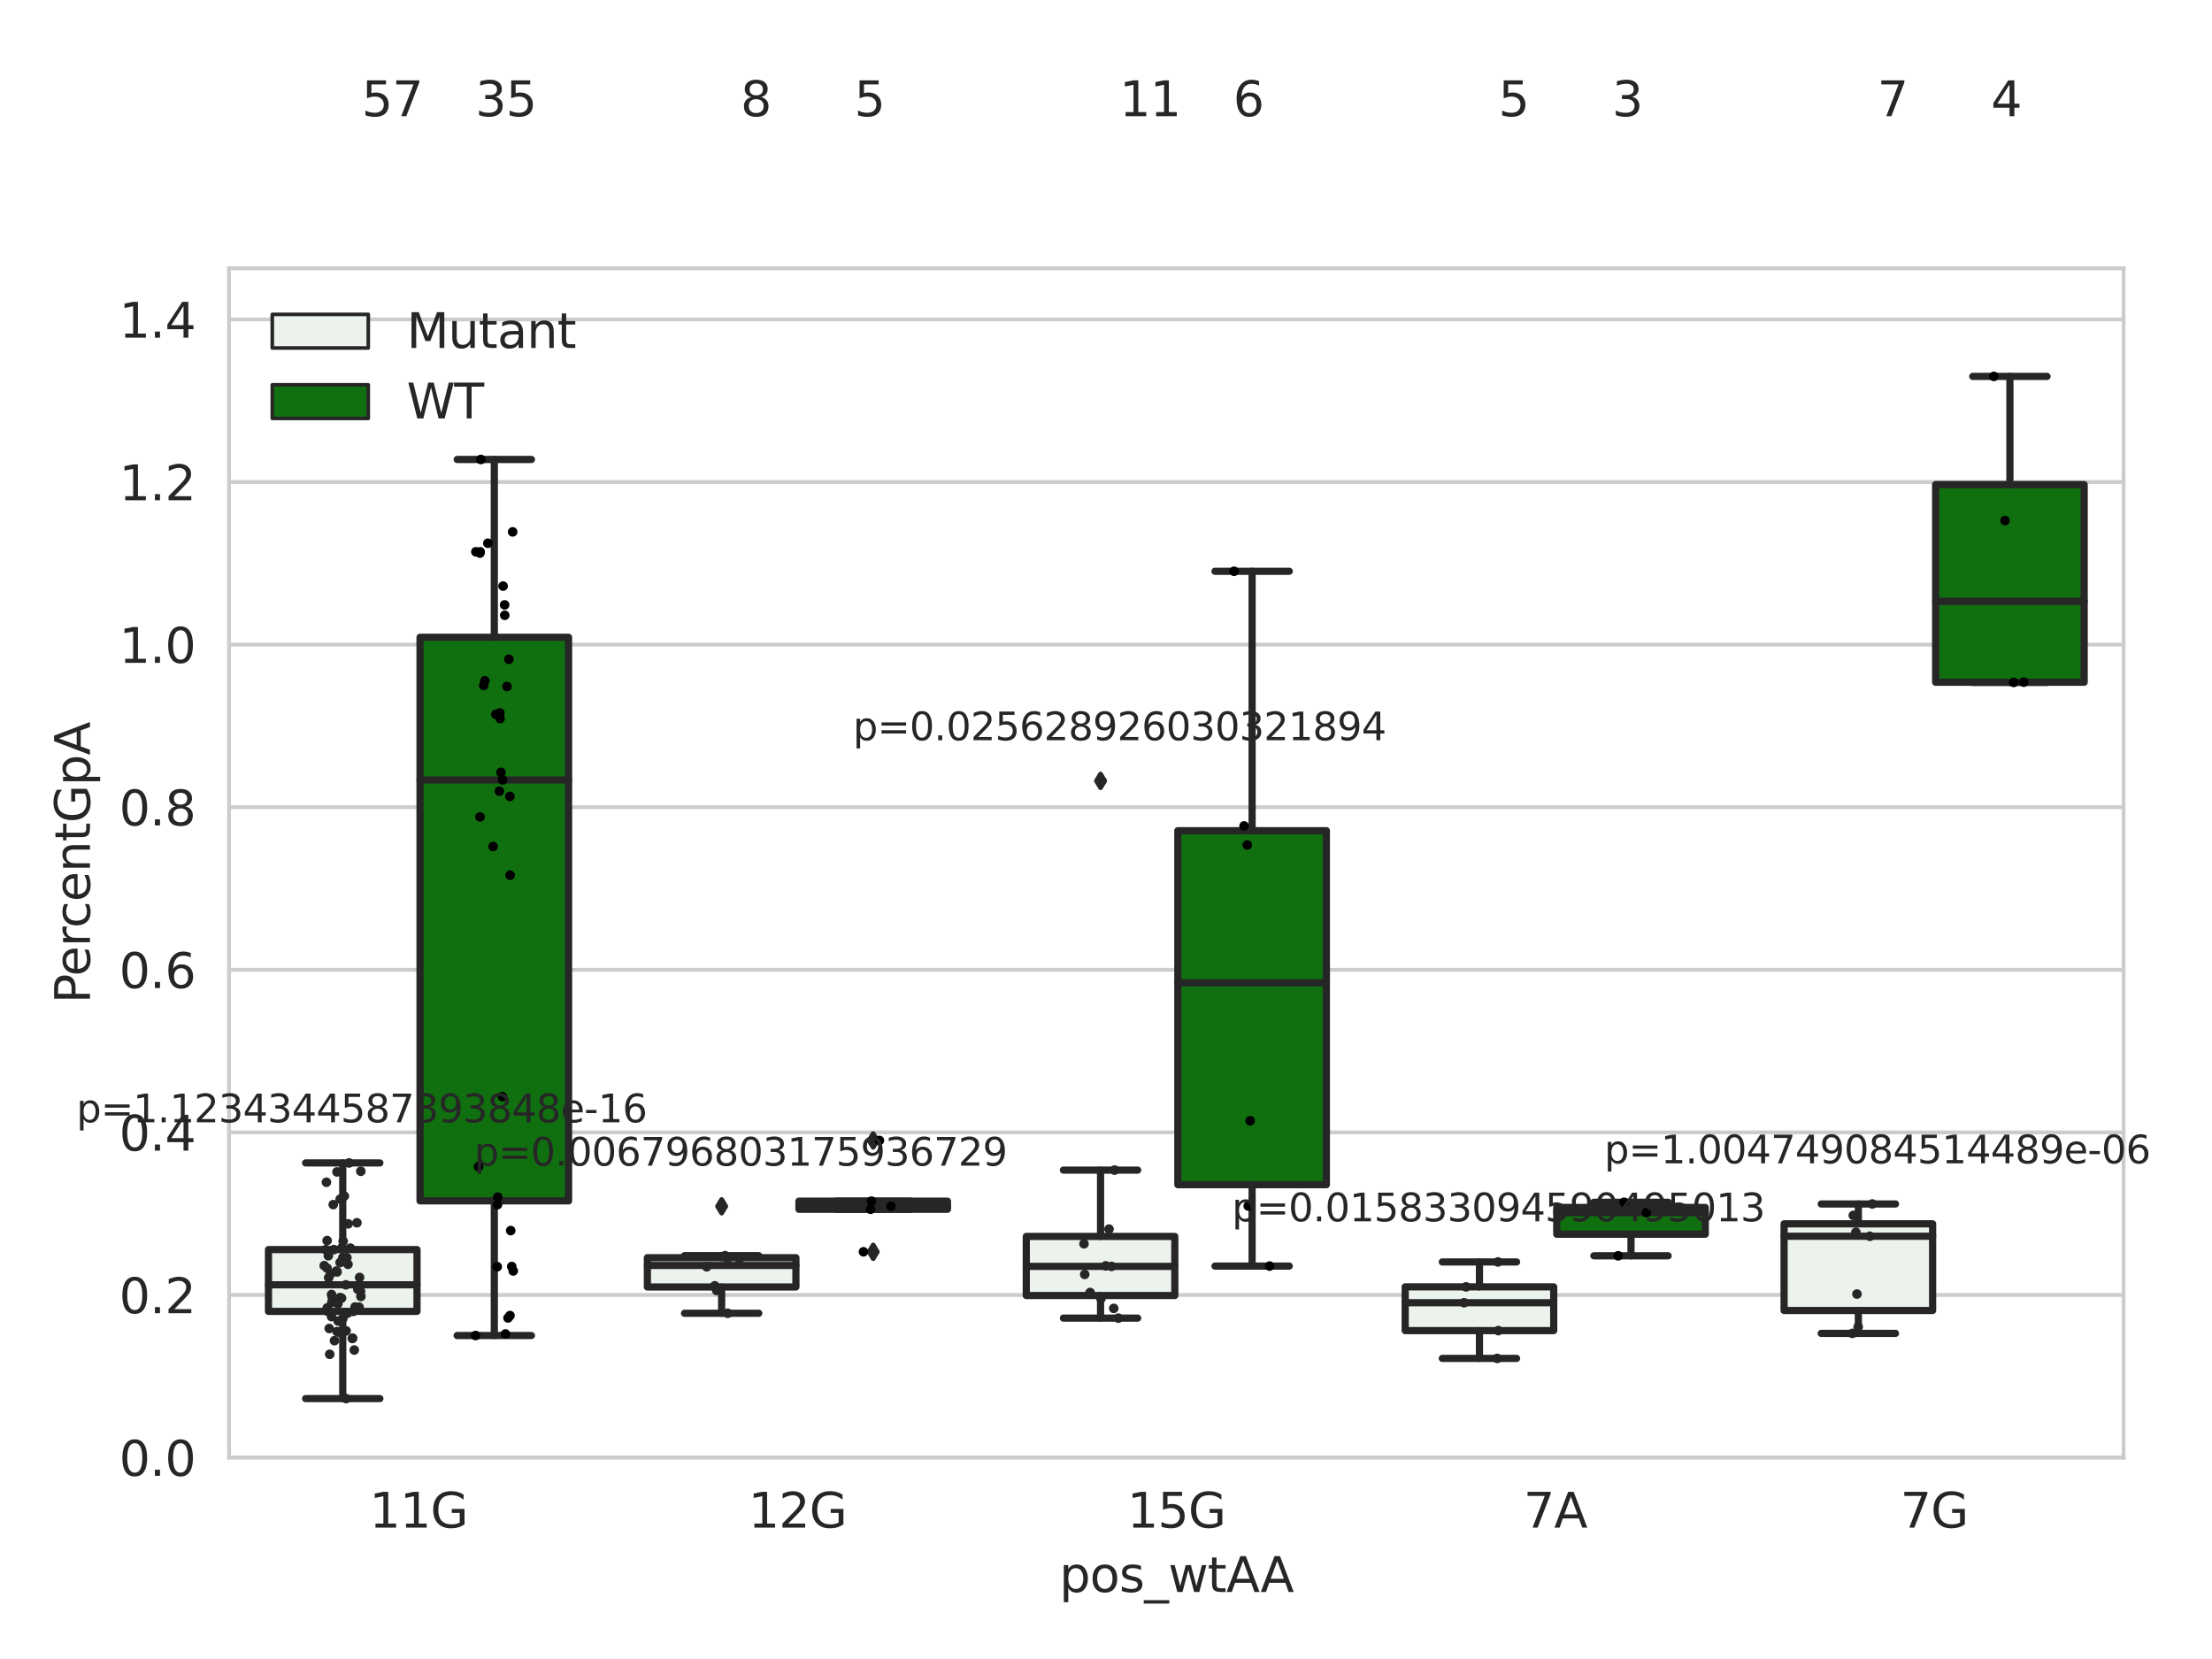 <?xml version="1.0" encoding="utf-8" standalone="no"?>
<!DOCTYPE svg PUBLIC "-//W3C//DTD SVG 1.1//EN"
  "http://www.w3.org/Graphics/SVG/1.1/DTD/svg11.dtd">
<svg xmlns:xlink="http://www.w3.org/1999/xlink" width="460.8pt" height="345.6pt" viewBox="0 0 460.8 345.6" xmlns="http://www.w3.org/2000/svg" version="1.1">
 <defs>
  <style type="text/css">*{stroke-linejoin: round; stroke-linecap: butt}</style>
 </defs>
 <g id="figure_1">
  <g id="patch_1">
   <path d="M 0 345.6 
L 460.8 345.6 
L 460.8 0 
L 0 0 
z
" style="fill: #ffffff"/>
  </g>
  <g id="axes_1">
   <g id="patch_2">
    <path d="M 47.72 303.64 
L 442.381 303.64 
L 442.381 55.89 
L 47.72 55.89 
z
" style="fill: #ffffff"/>
   </g>
   <g id="matplotlib.axis_1">
    <g id="xtick_1">
     <g id="text_1">
      <!-- 11G -->
      <g style="fill: #262626" transform="translate(76.949 318.238)scale(0.1 -0.1)">
       <defs>
        <path id="DejaVuSans-31" d="M 794 531 
L 1825 531 
L 1825 4091 
L 703 3866 
L 703 4441 
L 1819 4666 
L 2450 4666 
L 2450 531 
L 3481 531 
L 3481 0 
L 794 0 
L 794 531 
z
" transform="scale(0.016)"/>
        <path id="DejaVuSans-47" d="M 3809 666 
L 3809 1919 
L 2778 1919 
L 2778 2438 
L 4434 2438 
L 4434 434 
Q 4069 175 3628 42 
Q 3188 -91 2688 -91 
Q 1594 -91 976 548 
Q 359 1188 359 2328 
Q 359 3472 976 4111 
Q 1594 4750 2688 4750 
Q 3144 4750 3555 4637 
Q 3966 4525 4313 4306 
L 4313 3634 
Q 3963 3931 3569 4081 
Q 3175 4231 2741 4231 
Q 1884 4231 1454 3753 
Q 1025 3275 1025 2328 
Q 1025 1384 1454 906 
Q 1884 428 2741 428 
Q 3075 428 3337 486 
Q 3600 544 3809 666 
z
" transform="scale(0.016)"/>
       </defs>
       <use xlink:href="#DejaVuSans-31"/>
       <use xlink:href="#DejaVuSans-31" x="63.623"/>
       <use xlink:href="#DejaVuSans-47" x="127.246"/>
      </g>
     </g>
    </g>
    <g id="xtick_2">
     <g id="text_2">
      <!-- 12G -->
      <g style="fill: #262626" transform="translate(155.882 318.238)scale(0.1 -0.1)">
       <defs>
        <path id="DejaVuSans-32" d="M 1228 531 
L 3431 531 
L 3431 0 
L 469 0 
L 469 531 
Q 828 903 1448 1529 
Q 2069 2156 2228 2338 
Q 2531 2678 2651 2914 
Q 2772 3150 2772 3378 
Q 2772 3750 2511 3984 
Q 2250 4219 1831 4219 
Q 1534 4219 1204 4116 
Q 875 4013 500 3803 
L 500 4441 
Q 881 4594 1212 4672 
Q 1544 4750 1819 4750 
Q 2544 4750 2975 4387 
Q 3406 4025 3406 3419 
Q 3406 3131 3298 2873 
Q 3191 2616 2906 2266 
Q 2828 2175 2409 1742 
Q 1991 1309 1228 531 
z
" transform="scale(0.016)"/>
       </defs>
       <use xlink:href="#DejaVuSans-31"/>
       <use xlink:href="#DejaVuSans-32" x="63.623"/>
       <use xlink:href="#DejaVuSans-47" x="127.246"/>
      </g>
     </g>
    </g>
    <g id="xtick_3">
     <g id="text_3">
      <!-- 15G -->
      <g style="fill: #262626" transform="translate(234.814 318.238)scale(0.1 -0.1)">
       <defs>
        <path id="DejaVuSans-35" d="M 691 4666 
L 3169 4666 
L 3169 4134 
L 1269 4134 
L 1269 2991 
Q 1406 3038 1543 3061 
Q 1681 3084 1819 3084 
Q 2600 3084 3056 2656 
Q 3513 2228 3513 1497 
Q 3513 744 3044 326 
Q 2575 -91 1722 -91 
Q 1428 -91 1123 -41 
Q 819 9 494 109 
L 494 744 
Q 775 591 1075 516 
Q 1375 441 1709 441 
Q 2250 441 2565 725 
Q 2881 1009 2881 1497 
Q 2881 1984 2565 2268 
Q 2250 2553 1709 2553 
Q 1456 2553 1204 2497 
Q 953 2441 691 2322 
L 691 4666 
z
" transform="scale(0.016)"/>
       </defs>
       <use xlink:href="#DejaVuSans-31"/>
       <use xlink:href="#DejaVuSans-35" x="63.623"/>
       <use xlink:href="#DejaVuSans-47" x="127.246"/>
      </g>
     </g>
    </g>
    <g id="xtick_4">
     <g id="text_4">
      <!-- 7A -->
      <g style="fill: #262626" transform="translate(317.381 318.238)scale(0.1 -0.1)">
       <defs>
        <path id="DejaVuSans-37" d="M 525 4666 
L 3525 4666 
L 3525 4397 
L 1831 0 
L 1172 0 
L 2766 4134 
L 525 4134 
L 525 4666 
z
" transform="scale(0.016)"/>
        <path id="DejaVuSans-41" d="M 2188 4044 
L 1331 1722 
L 3047 1722 
L 2188 4044 
z
M 1831 4666 
L 2547 4666 
L 4325 0 
L 3669 0 
L 3244 1197 
L 1141 1197 
L 716 0 
L 50 0 
L 1831 4666 
z
" transform="scale(0.016)"/>
       </defs>
       <use xlink:href="#DejaVuSans-37"/>
       <use xlink:href="#DejaVuSans-41" x="63.623"/>
      </g>
     </g>
    </g>
    <g id="xtick_5">
     <g id="text_5">
      <!-- 7G -->
      <g style="fill: #262626" transform="translate(395.86 318.238)scale(0.1 -0.1)">
       <use xlink:href="#DejaVuSans-37"/>
       <use xlink:href="#DejaVuSans-47" x="63.623"/>
      </g>
     </g>
    </g>
    <g id="text_6">
     <!-- pos_wtAA -->
     <g style="fill: #262626" transform="translate(220.685 331.638)scale(0.1 -0.1)">
      <defs>
       <path id="DejaVuSans-70" d="M 1159 525 
L 1159 -1331 
L 581 -1331 
L 581 3500 
L 1159 3500 
L 1159 2969 
Q 1341 3281 1617 3432 
Q 1894 3584 2278 3584 
Q 2916 3584 3314 3078 
Q 3713 2572 3713 1747 
Q 3713 922 3314 415 
Q 2916 -91 2278 -91 
Q 1894 -91 1617 61 
Q 1341 213 1159 525 
z
M 3116 1747 
Q 3116 2381 2855 2742 
Q 2594 3103 2138 3103 
Q 1681 3103 1420 2742 
Q 1159 2381 1159 1747 
Q 1159 1113 1420 752 
Q 1681 391 2138 391 
Q 2594 391 2855 752 
Q 3116 1113 3116 1747 
z
" transform="scale(0.016)"/>
       <path id="DejaVuSans-6f" d="M 1959 3097 
Q 1497 3097 1228 2736 
Q 959 2375 959 1747 
Q 959 1119 1226 758 
Q 1494 397 1959 397 
Q 2419 397 2687 759 
Q 2956 1122 2956 1747 
Q 2956 2369 2687 2733 
Q 2419 3097 1959 3097 
z
M 1959 3584 
Q 2709 3584 3137 3096 
Q 3566 2609 3566 1747 
Q 3566 888 3137 398 
Q 2709 -91 1959 -91 
Q 1206 -91 779 398 
Q 353 888 353 1747 
Q 353 2609 779 3096 
Q 1206 3584 1959 3584 
z
" transform="scale(0.016)"/>
       <path id="DejaVuSans-73" d="M 2834 3397 
L 2834 2853 
Q 2591 2978 2328 3040 
Q 2066 3103 1784 3103 
Q 1356 3103 1142 2972 
Q 928 2841 928 2578 
Q 928 2378 1081 2264 
Q 1234 2150 1697 2047 
L 1894 2003 
Q 2506 1872 2764 1633 
Q 3022 1394 3022 966 
Q 3022 478 2636 193 
Q 2250 -91 1575 -91 
Q 1294 -91 989 -36 
Q 684 19 347 128 
L 347 722 
Q 666 556 975 473 
Q 1284 391 1588 391 
Q 1994 391 2212 530 
Q 2431 669 2431 922 
Q 2431 1156 2273 1281 
Q 2116 1406 1581 1522 
L 1381 1569 
Q 847 1681 609 1914 
Q 372 2147 372 2553 
Q 372 3047 722 3315 
Q 1072 3584 1716 3584 
Q 2034 3584 2315 3537 
Q 2597 3491 2834 3397 
z
" transform="scale(0.016)"/>
       <path id="DejaVuSans-5f" d="M 3263 -1063 
L 3263 -1509 
L -63 -1509 
L -63 -1063 
L 3263 -1063 
z
" transform="scale(0.016)"/>
       <path id="DejaVuSans-77" d="M 269 3500 
L 844 3500 
L 1563 769 
L 2278 3500 
L 2956 3500 
L 3675 769 
L 4391 3500 
L 4966 3500 
L 4050 0 
L 3372 0 
L 2619 2869 
L 1863 0 
L 1184 0 
L 269 3500 
z
" transform="scale(0.016)"/>
       <path id="DejaVuSans-74" d="M 1172 4494 
L 1172 3500 
L 2356 3500 
L 2356 3053 
L 1172 3053 
L 1172 1153 
Q 1172 725 1289 603 
Q 1406 481 1766 481 
L 2356 481 
L 2356 0 
L 1766 0 
Q 1100 0 847 248 
Q 594 497 594 1153 
L 594 3053 
L 172 3053 
L 172 3500 
L 594 3500 
L 594 4494 
L 1172 4494 
z
" transform="scale(0.016)"/>
      </defs>
      <use xlink:href="#DejaVuSans-70"/>
      <use xlink:href="#DejaVuSans-6f" x="63.477"/>
      <use xlink:href="#DejaVuSans-73" x="124.658"/>
      <use xlink:href="#DejaVuSans-5f" x="176.758"/>
      <use xlink:href="#DejaVuSans-77" x="226.758"/>
      <use xlink:href="#DejaVuSans-74" x="308.545"/>
      <use xlink:href="#DejaVuSans-41" x="347.754"/>
      <use xlink:href="#DejaVuSans-41" x="418.912"/>
     </g>
    </g>
   </g>
   <g id="matplotlib.axis_2">
    <g id="ytick_1">
     <g id="line2d_1">
      <path d="M 47.72 303.64 
L 442.381 303.64 
" clip-path="url(#pf422c97444)" style="fill: none; stroke: #cccccc; stroke-width: 0.8; stroke-linecap: round"/>
     </g>
     <g id="text_7">
      <!-- 0.0 -->
      <g style="fill: #262626" transform="translate(24.817 307.439)scale(0.1 -0.1)">
       <defs>
        <path id="DejaVuSans-30" d="M 2034 4250 
Q 1547 4250 1301 3770 
Q 1056 3291 1056 2328 
Q 1056 1369 1301 889 
Q 1547 409 2034 409 
Q 2525 409 2770 889 
Q 3016 1369 3016 2328 
Q 3016 3291 2770 3770 
Q 2525 4250 2034 4250 
z
M 2034 4750 
Q 2819 4750 3233 4129 
Q 3647 3509 3647 2328 
Q 3647 1150 3233 529 
Q 2819 -91 2034 -91 
Q 1250 -91 836 529 
Q 422 1150 422 2328 
Q 422 3509 836 4129 
Q 1250 4750 2034 4750 
z
" transform="scale(0.016)"/>
        <path id="DejaVuSans-2e" d="M 684 794 
L 1344 794 
L 1344 0 
L 684 0 
L 684 794 
z
" transform="scale(0.016)"/>
       </defs>
       <use xlink:href="#DejaVuSans-30"/>
       <use xlink:href="#DejaVuSans-2e" x="63.623"/>
       <use xlink:href="#DejaVuSans-30" x="95.41"/>
      </g>
     </g>
    </g>
    <g id="ytick_2">
     <g id="line2d_2">
      <path d="M 47.72 269.769 
L 442.381 269.769 
" clip-path="url(#pf422c97444)" style="fill: none; stroke: #cccccc; stroke-width: 0.8; stroke-linecap: round"/>
     </g>
     <g id="text_8">
      <!-- 0.2 -->
      <g style="fill: #262626" transform="translate(24.817 273.568)scale(0.1 -0.1)">
       <use xlink:href="#DejaVuSans-30"/>
       <use xlink:href="#DejaVuSans-2e" x="63.623"/>
       <use xlink:href="#DejaVuSans-32" x="95.41"/>
      </g>
     </g>
    </g>
    <g id="ytick_3">
     <g id="line2d_3">
      <path d="M 47.72 235.898 
L 442.381 235.898 
" clip-path="url(#pf422c97444)" style="fill: none; stroke: #cccccc; stroke-width: 0.8; stroke-linecap: round"/>
     </g>
     <g id="text_9">
      <!-- 0.4 -->
      <g style="fill: #262626" transform="translate(24.817 239.697)scale(0.1 -0.1)">
       <defs>
        <path id="DejaVuSans-34" d="M 2419 4116 
L 825 1625 
L 2419 1625 
L 2419 4116 
z
M 2253 4666 
L 3047 4666 
L 3047 1625 
L 3713 1625 
L 3713 1100 
L 3047 1100 
L 3047 0 
L 2419 0 
L 2419 1100 
L 313 1100 
L 313 1709 
L 2253 4666 
z
" transform="scale(0.016)"/>
       </defs>
       <use xlink:href="#DejaVuSans-30"/>
       <use xlink:href="#DejaVuSans-2e" x="63.623"/>
       <use xlink:href="#DejaVuSans-34" x="95.41"/>
      </g>
     </g>
    </g>
    <g id="ytick_4">
     <g id="line2d_4">
      <path d="M 47.72 202.026 
L 442.381 202.026 
" clip-path="url(#pf422c97444)" style="fill: none; stroke: #cccccc; stroke-width: 0.8; stroke-linecap: round"/>
     </g>
     <g id="text_10">
      <!-- 0.6 -->
      <g style="fill: #262626" transform="translate(24.817 205.826)scale(0.1 -0.1)">
       <defs>
        <path id="DejaVuSans-36" d="M 2113 2584 
Q 1688 2584 1439 2293 
Q 1191 2003 1191 1497 
Q 1191 994 1439 701 
Q 1688 409 2113 409 
Q 2538 409 2786 701 
Q 3034 994 3034 1497 
Q 3034 2003 2786 2293 
Q 2538 2584 2113 2584 
z
M 3366 4563 
L 3366 3988 
Q 3128 4100 2886 4159 
Q 2644 4219 2406 4219 
Q 1781 4219 1451 3797 
Q 1122 3375 1075 2522 
Q 1259 2794 1537 2939 
Q 1816 3084 2150 3084 
Q 2853 3084 3261 2657 
Q 3669 2231 3669 1497 
Q 3669 778 3244 343 
Q 2819 -91 2113 -91 
Q 1303 -91 875 529 
Q 447 1150 447 2328 
Q 447 3434 972 4092 
Q 1497 4750 2381 4750 
Q 2619 4750 2861 4703 
Q 3103 4656 3366 4563 
z
" transform="scale(0.016)"/>
       </defs>
       <use xlink:href="#DejaVuSans-30"/>
       <use xlink:href="#DejaVuSans-2e" x="63.623"/>
       <use xlink:href="#DejaVuSans-36" x="95.41"/>
      </g>
     </g>
    </g>
    <g id="ytick_5">
     <g id="line2d_5">
      <path d="M 47.72 168.155 
L 442.381 168.155 
" clip-path="url(#pf422c97444)" style="fill: none; stroke: #cccccc; stroke-width: 0.8; stroke-linecap: round"/>
     </g>
     <g id="text_11">
      <!-- 0.8 -->
      <g style="fill: #262626" transform="translate(24.817 171.954)scale(0.1 -0.1)">
       <defs>
        <path id="DejaVuSans-38" d="M 2034 2216 
Q 1584 2216 1326 1975 
Q 1069 1734 1069 1313 
Q 1069 891 1326 650 
Q 1584 409 2034 409 
Q 2484 409 2743 651 
Q 3003 894 3003 1313 
Q 3003 1734 2745 1975 
Q 2488 2216 2034 2216 
z
M 1403 2484 
Q 997 2584 770 2862 
Q 544 3141 544 3541 
Q 544 4100 942 4425 
Q 1341 4750 2034 4750 
Q 2731 4750 3128 4425 
Q 3525 4100 3525 3541 
Q 3525 3141 3298 2862 
Q 3072 2584 2669 2484 
Q 3125 2378 3379 2068 
Q 3634 1759 3634 1313 
Q 3634 634 3220 271 
Q 2806 -91 2034 -91 
Q 1263 -91 848 271 
Q 434 634 434 1313 
Q 434 1759 690 2068 
Q 947 2378 1403 2484 
z
M 1172 3481 
Q 1172 3119 1398 2916 
Q 1625 2713 2034 2713 
Q 2441 2713 2670 2916 
Q 2900 3119 2900 3481 
Q 2900 3844 2670 4047 
Q 2441 4250 2034 4250 
Q 1625 4250 1398 4047 
Q 1172 3844 1172 3481 
z
" transform="scale(0.016)"/>
       </defs>
       <use xlink:href="#DejaVuSans-30"/>
       <use xlink:href="#DejaVuSans-2e" x="63.623"/>
       <use xlink:href="#DejaVuSans-38" x="95.41"/>
      </g>
     </g>
    </g>
    <g id="ytick_6">
     <g id="line2d_6">
      <path d="M 47.72 134.284 
L 442.381 134.284 
" clip-path="url(#pf422c97444)" style="fill: none; stroke: #cccccc; stroke-width: 0.8; stroke-linecap: round"/>
     </g>
     <g id="text_12">
      <!-- 1.0 -->
      <g style="fill: #262626" transform="translate(24.817 138.083)scale(0.1 -0.1)">
       <use xlink:href="#DejaVuSans-31"/>
       <use xlink:href="#DejaVuSans-2e" x="63.623"/>
       <use xlink:href="#DejaVuSans-30" x="95.41"/>
      </g>
     </g>
    </g>
    <g id="ytick_7">
     <g id="line2d_7">
      <path d="M 47.72 100.413 
L 442.381 100.413 
" clip-path="url(#pf422c97444)" style="fill: none; stroke: #cccccc; stroke-width: 0.8; stroke-linecap: round"/>
     </g>
     <g id="text_13">
      <!-- 1.2 -->
      <g style="fill: #262626" transform="translate(24.817 104.212)scale(0.1 -0.1)">
       <use xlink:href="#DejaVuSans-31"/>
       <use xlink:href="#DejaVuSans-2e" x="63.623"/>
       <use xlink:href="#DejaVuSans-32" x="95.41"/>
      </g>
     </g>
    </g>
    <g id="ytick_8">
     <g id="line2d_8">
      <path d="M 47.72 66.542 
L 442.381 66.542 
" clip-path="url(#pf422c97444)" style="fill: none; stroke: #cccccc; stroke-width: 0.8; stroke-linecap: round"/>
     </g>
     <g id="text_14">
      <!-- 1.4 -->
      <g style="fill: #262626" transform="translate(24.817 70.341)scale(0.1 -0.1)">
       <use xlink:href="#DejaVuSans-31"/>
       <use xlink:href="#DejaVuSans-2e" x="63.623"/>
       <use xlink:href="#DejaVuSans-34" x="95.41"/>
      </g>
     </g>
    </g>
    <g id="text_15">
     <!-- PercentGpA -->
     <g style="fill: #262626" transform="translate(18.737 209.041)rotate(-90)scale(0.1 -0.1)">
      <defs>
       <path id="DejaVuSans-50" d="M 1259 4147 
L 1259 2394 
L 2053 2394 
Q 2494 2394 2734 2622 
Q 2975 2850 2975 3272 
Q 2975 3691 2734 3919 
Q 2494 4147 2053 4147 
L 1259 4147 
z
M 628 4666 
L 2053 4666 
Q 2838 4666 3239 4311 
Q 3641 3956 3641 3272 
Q 3641 2581 3239 2228 
Q 2838 1875 2053 1875 
L 1259 1875 
L 1259 0 
L 628 0 
L 628 4666 
z
" transform="scale(0.016)"/>
       <path id="DejaVuSans-65" d="M 3597 1894 
L 3597 1613 
L 953 1613 
Q 991 1019 1311 708 
Q 1631 397 2203 397 
Q 2534 397 2845 478 
Q 3156 559 3463 722 
L 3463 178 
Q 3153 47 2828 -22 
Q 2503 -91 2169 -91 
Q 1331 -91 842 396 
Q 353 884 353 1716 
Q 353 2575 817 3079 
Q 1281 3584 2069 3584 
Q 2775 3584 3186 3129 
Q 3597 2675 3597 1894 
z
M 3022 2063 
Q 3016 2534 2758 2815 
Q 2500 3097 2075 3097 
Q 1594 3097 1305 2825 
Q 1016 2553 972 2059 
L 3022 2063 
z
" transform="scale(0.016)"/>
       <path id="DejaVuSans-72" d="M 2631 2963 
Q 2534 3019 2420 3045 
Q 2306 3072 2169 3072 
Q 1681 3072 1420 2755 
Q 1159 2438 1159 1844 
L 1159 0 
L 581 0 
L 581 3500 
L 1159 3500 
L 1159 2956 
Q 1341 3275 1631 3429 
Q 1922 3584 2338 3584 
Q 2397 3584 2469 3576 
Q 2541 3569 2628 3553 
L 2631 2963 
z
" transform="scale(0.016)"/>
       <path id="DejaVuSans-63" d="M 3122 3366 
L 3122 2828 
Q 2878 2963 2633 3030 
Q 2388 3097 2138 3097 
Q 1578 3097 1268 2742 
Q 959 2388 959 1747 
Q 959 1106 1268 751 
Q 1578 397 2138 397 
Q 2388 397 2633 464 
Q 2878 531 3122 666 
L 3122 134 
Q 2881 22 2623 -34 
Q 2366 -91 2075 -91 
Q 1284 -91 818 406 
Q 353 903 353 1747 
Q 353 2603 823 3093 
Q 1294 3584 2113 3584 
Q 2378 3584 2631 3529 
Q 2884 3475 3122 3366 
z
" transform="scale(0.016)"/>
       <path id="DejaVuSans-6e" d="M 3513 2113 
L 3513 0 
L 2938 0 
L 2938 2094 
Q 2938 2591 2744 2837 
Q 2550 3084 2163 3084 
Q 1697 3084 1428 2787 
Q 1159 2491 1159 1978 
L 1159 0 
L 581 0 
L 581 3500 
L 1159 3500 
L 1159 2956 
Q 1366 3272 1645 3428 
Q 1925 3584 2291 3584 
Q 2894 3584 3203 3211 
Q 3513 2838 3513 2113 
z
" transform="scale(0.016)"/>
      </defs>
      <use xlink:href="#DejaVuSans-50"/>
      <use xlink:href="#DejaVuSans-65" x="56.678"/>
      <use xlink:href="#DejaVuSans-72" x="118.201"/>
      <use xlink:href="#DejaVuSans-63" x="157.064"/>
      <use xlink:href="#DejaVuSans-65" x="212.045"/>
      <use xlink:href="#DejaVuSans-6e" x="273.568"/>
      <use xlink:href="#DejaVuSans-74" x="336.947"/>
      <use xlink:href="#DejaVuSans-47" x="376.156"/>
      <use xlink:href="#DejaVuSans-70" x="453.646"/>
      <use xlink:href="#DejaVuSans-41" x="517.123"/>
     </g>
    </g>
   </g>
   <g id="patch_3">
    <path d="M 55.929 273.184 
L 86.87 273.184 
L 86.87 260.313 
L 55.929 260.313 
L 55.929 273.184 
z
" clip-path="url(#pf422c97444)" style="fill: #ecf2ec; stroke: #262626; stroke-width: 1.5; stroke-linejoin: miter"/>
   </g>
   <g id="patch_4">
    <path d="M 87.502 250.163 
L 118.443 250.163 
L 118.443 132.758 
L 87.502 132.758 
L 87.502 250.163 
z
" clip-path="url(#pf422c97444)" style="fill: #107010; stroke: #262626; stroke-width: 1.5; stroke-linejoin: miter"/>
   </g>
   <g id="patch_5">
    <path d="M 134.861 268.1 
L 165.803 268.1 
L 165.803 261.999 
L 134.861 261.999 
L 134.861 268.1 
z
" clip-path="url(#pf422c97444)" style="fill: #ecf2ec; stroke: #262626; stroke-width: 1.5; stroke-linejoin: miter"/>
   </g>
   <g id="patch_6">
    <path d="M 166.434 251.916 
L 197.376 251.916 
L 197.376 250.219 
L 166.434 250.219 
L 166.434 251.916 
z
" clip-path="url(#pf422c97444)" style="fill: #107010; stroke: #262626; stroke-width: 1.5; stroke-linejoin: miter"/>
   </g>
   <g id="patch_7">
    <path d="M 213.794 269.883 
L 244.735 269.883 
L 244.735 257.573 
L 213.794 257.573 
L 213.794 269.883 
z
" clip-path="url(#pf422c97444)" style="fill: #ecf2ec; stroke: #262626; stroke-width: 1.5; stroke-linejoin: miter"/>
   </g>
   <g id="patch_8">
    <path d="M 245.366 246.788 
L 276.308 246.788 
L 276.308 173.048 
L 245.366 173.048 
L 245.366 246.788 
z
" clip-path="url(#pf422c97444)" style="fill: #107010; stroke: #262626; stroke-width: 1.5; stroke-linejoin: miter"/>
   </g>
   <g id="patch_9">
    <path d="M 292.726 277.195 
L 323.667 277.195 
L 323.667 268.078 
L 292.726 268.078 
L 292.726 277.195 
z
" clip-path="url(#pf422c97444)" style="fill: #ecf2ec; stroke: #262626; stroke-width: 1.5; stroke-linejoin: miter"/>
   </g>
   <g id="patch_10">
    <path d="M 324.299 257.108 
L 355.24 257.108 
L 355.24 251.531 
L 324.299 251.531 
L 324.299 257.108 
z
" clip-path="url(#pf422c97444)" style="fill: #107010; stroke: #262626; stroke-width: 1.5; stroke-linejoin: miter"/>
   </g>
   <g id="patch_11">
    <path d="M 371.658 273.002 
L 402.6 273.002 
L 402.6 254.945 
L 371.658 254.945 
L 371.658 273.002 
z
" clip-path="url(#pf422c97444)" style="fill: #ecf2ec; stroke: #262626; stroke-width: 1.5; stroke-linejoin: miter"/>
   </g>
   <g id="patch_12">
    <path d="M 403.231 142.12 
L 434.172 142.12 
L 434.172 100.943 
L 403.231 100.943 
L 403.231 142.12 
z
" clip-path="url(#pf422c97444)" style="fill: #107010; stroke: #262626; stroke-width: 1.5; stroke-linejoin: miter"/>
   </g>
   <g id="patch_13">
    <path d="M 87.186 303.64 
L 87.186 303.64 
L 87.186 303.64 
L 87.186 303.64 
z
" clip-path="url(#pf422c97444)" style="fill: #ecf2ec; stroke: #262626; stroke-width: 0.75; stroke-linejoin: miter"/>
   </g>
   <g id="patch_14">
    <path d="M 87.186 303.64 
L 87.186 303.64 
L 87.186 303.64 
L 87.186 303.64 
z
" clip-path="url(#pf422c97444)" style="fill: #107010; stroke: #262626; stroke-width: 0.75; stroke-linejoin: miter"/>
   </g>
   <g id="PathCollection_1"/>
   <g id="PathCollection_2"/>
   <g id="line2d_9">
    <path d="M 71.4 273.184 
L 71.4 291.352 
" clip-path="url(#pf422c97444)" style="fill: none; stroke: #262626; stroke-width: 1.5; stroke-linecap: round"/>
   </g>
   <g id="line2d_10">
    <path d="M 71.4 260.313 
L 71.4 242.261 
" clip-path="url(#pf422c97444)" style="fill: none; stroke: #262626; stroke-width: 1.5; stroke-linecap: round"/>
   </g>
   <g id="line2d_11">
    <path d="M 63.664 291.352 
L 79.135 291.352 
" clip-path="url(#pf422c97444)" style="fill: none; stroke: #262626; stroke-width: 1.5; stroke-linecap: round"/>
   </g>
   <g id="line2d_12">
    <path d="M 63.664 242.261 
L 79.135 242.261 
" clip-path="url(#pf422c97444)" style="fill: none; stroke: #262626; stroke-width: 1.5; stroke-linecap: round"/>
   </g>
   <g id="line2d_13"/>
   <g id="line2d_14">
    <path d="M 102.973 250.163 
L 102.973 278.214 
" clip-path="url(#pf422c97444)" style="fill: none; stroke: #262626; stroke-width: 1.5; stroke-linecap: round"/>
   </g>
   <g id="line2d_15">
    <path d="M 102.973 132.758 
L 102.973 95.717 
" clip-path="url(#pf422c97444)" style="fill: none; stroke: #262626; stroke-width: 1.5; stroke-linecap: round"/>
   </g>
   <g id="line2d_16">
    <path d="M 95.237 278.214 
L 110.708 278.214 
" clip-path="url(#pf422c97444)" style="fill: none; stroke: #262626; stroke-width: 1.5; stroke-linecap: round"/>
   </g>
   <g id="line2d_17">
    <path d="M 95.237 95.717 
L 110.708 95.717 
" clip-path="url(#pf422c97444)" style="fill: none; stroke: #262626; stroke-width: 1.5; stroke-linecap: round"/>
   </g>
   <g id="line2d_18"/>
   <g id="line2d_19">
    <path d="M 150.332 268.1 
L 150.332 273.576 
" clip-path="url(#pf422c97444)" style="fill: none; stroke: #262626; stroke-width: 1.5; stroke-linecap: round"/>
   </g>
   <g id="line2d_20">
    <path d="M 150.332 261.999 
L 150.332 261.579 
" clip-path="url(#pf422c97444)" style="fill: none; stroke: #262626; stroke-width: 1.5; stroke-linecap: round"/>
   </g>
   <g id="line2d_21">
    <path d="M 142.597 273.576 
L 158.067 273.576 
" clip-path="url(#pf422c97444)" style="fill: none; stroke: #262626; stroke-width: 1.5; stroke-linecap: round"/>
   </g>
   <g id="line2d_22">
    <path d="M 142.597 261.579 
L 158.067 261.579 
" clip-path="url(#pf422c97444)" style="fill: none; stroke: #262626; stroke-width: 1.5; stroke-linecap: round"/>
   </g>
   <g id="line2d_23">
    <defs>
     <path id="md202f823c7" d="M -0 1.414 
L 0.849 0 
L 0 -1.414 
L -0.849 -0 
z
" style="stroke: #262626; stroke-linejoin: miter"/>
    </defs>
    <g clip-path="url(#pf422c97444)">
     <use xlink:href="#md202f823c7" x="150.332" y="251.295" style="fill: #262626; stroke: #262626; stroke-linejoin: miter"/>
    </g>
   </g>
   <g id="line2d_24">
    <path d="M 181.905 251.916 
L 181.905 251.916 
" clip-path="url(#pf422c97444)" style="fill: none; stroke: #262626; stroke-width: 1.5; stroke-linecap: round"/>
   </g>
   <g id="line2d_25">
    <path d="M 181.905 250.219 
L 181.905 250.219 
" clip-path="url(#pf422c97444)" style="fill: none; stroke: #262626; stroke-width: 1.5; stroke-linecap: round"/>
   </g>
   <g id="line2d_26">
    <path d="M 174.17 251.916 
L 189.64 251.916 
" clip-path="url(#pf422c97444)" style="fill: none; stroke: #262626; stroke-width: 1.5; stroke-linecap: round"/>
   </g>
   <g id="line2d_27">
    <path d="M 174.17 250.219 
L 189.64 250.219 
" clip-path="url(#pf422c97444)" style="fill: none; stroke: #262626; stroke-width: 1.5; stroke-linecap: round"/>
   </g>
   <g id="line2d_28">
    <g clip-path="url(#pf422c97444)">
     <use xlink:href="#md202f823c7" x="181.905" y="260.773" style="fill: #262626; stroke: #262626; stroke-linejoin: miter"/>
     <use xlink:href="#md202f823c7" x="181.905" y="237.577" style="fill: #262626; stroke: #262626; stroke-linejoin: miter"/>
    </g>
   </g>
   <g id="line2d_29">
    <path d="M 229.264 269.883 
L 229.264 274.587 
" clip-path="url(#pf422c97444)" style="fill: none; stroke: #262626; stroke-width: 1.5; stroke-linecap: round"/>
   </g>
   <g id="line2d_30">
    <path d="M 229.264 257.573 
L 229.264 243.752 
" clip-path="url(#pf422c97444)" style="fill: none; stroke: #262626; stroke-width: 1.5; stroke-linecap: round"/>
   </g>
   <g id="line2d_31">
    <path d="M 221.529 274.587 
L 237 274.587 
" clip-path="url(#pf422c97444)" style="fill: none; stroke: #262626; stroke-width: 1.5; stroke-linecap: round"/>
   </g>
   <g id="line2d_32">
    <path d="M 221.529 243.752 
L 237 243.752 
" clip-path="url(#pf422c97444)" style="fill: none; stroke: #262626; stroke-width: 1.5; stroke-linecap: round"/>
   </g>
   <g id="line2d_33">
    <g clip-path="url(#pf422c97444)">
     <use xlink:href="#md202f823c7" x="229.264" y="162.674" style="fill: #262626; stroke: #262626; stroke-linejoin: miter"/>
    </g>
   </g>
   <g id="line2d_34">
    <path d="M 260.837 246.788 
L 260.837 263.748 
" clip-path="url(#pf422c97444)" style="fill: none; stroke: #262626; stroke-width: 1.5; stroke-linecap: round"/>
   </g>
   <g id="line2d_35">
    <path d="M 260.837 173.048 
L 260.837 119.005 
" clip-path="url(#pf422c97444)" style="fill: none; stroke: #262626; stroke-width: 1.5; stroke-linecap: round"/>
   </g>
   <g id="line2d_36">
    <path d="M 253.102 263.748 
L 268.573 263.748 
" clip-path="url(#pf422c97444)" style="fill: none; stroke: #262626; stroke-width: 1.5; stroke-linecap: round"/>
   </g>
   <g id="line2d_37">
    <path d="M 253.102 119.005 
L 268.573 119.005 
" clip-path="url(#pf422c97444)" style="fill: none; stroke: #262626; stroke-width: 1.5; stroke-linecap: round"/>
   </g>
   <g id="line2d_38"/>
   <g id="line2d_39">
    <path d="M 308.197 277.195 
L 308.197 282.981 
" clip-path="url(#pf422c97444)" style="fill: none; stroke: #262626; stroke-width: 1.5; stroke-linecap: round"/>
   </g>
   <g id="line2d_40">
    <path d="M 308.197 268.078 
L 308.197 262.887 
" clip-path="url(#pf422c97444)" style="fill: none; stroke: #262626; stroke-width: 1.5; stroke-linecap: round"/>
   </g>
   <g id="line2d_41">
    <path d="M 300.461 282.981 
L 315.932 282.981 
" clip-path="url(#pf422c97444)" style="fill: none; stroke: #262626; stroke-width: 1.5; stroke-linecap: round"/>
   </g>
   <g id="line2d_42">
    <path d="M 300.461 262.887 
L 315.932 262.887 
" clip-path="url(#pf422c97444)" style="fill: none; stroke: #262626; stroke-width: 1.5; stroke-linecap: round"/>
   </g>
   <g id="line2d_43"/>
   <g id="line2d_44">
    <path d="M 339.769 257.108 
L 339.769 261.605 
" clip-path="url(#pf422c97444)" style="fill: none; stroke: #262626; stroke-width: 1.5; stroke-linecap: round"/>
   </g>
   <g id="line2d_45">
    <path d="M 339.769 251.531 
L 339.769 250.452 
" clip-path="url(#pf422c97444)" style="fill: none; stroke: #262626; stroke-width: 1.5; stroke-linecap: round"/>
   </g>
   <g id="line2d_46">
    <path d="M 332.034 261.605 
L 347.505 261.605 
" clip-path="url(#pf422c97444)" style="fill: none; stroke: #262626; stroke-width: 1.5; stroke-linecap: round"/>
   </g>
   <g id="line2d_47">
    <path d="M 332.034 250.452 
L 347.505 250.452 
" clip-path="url(#pf422c97444)" style="fill: none; stroke: #262626; stroke-width: 1.5; stroke-linecap: round"/>
   </g>
   <g id="line2d_48"/>
   <g id="line2d_49">
    <path d="M 387.129 273.002 
L 387.129 277.768 
" clip-path="url(#pf422c97444)" style="fill: none; stroke: #262626; stroke-width: 1.5; stroke-linecap: round"/>
   </g>
   <g id="line2d_50">
    <path d="M 387.129 254.945 
L 387.129 250.813 
" clip-path="url(#pf422c97444)" style="fill: none; stroke: #262626; stroke-width: 1.5; stroke-linecap: round"/>
   </g>
   <g id="line2d_51">
    <path d="M 379.393 277.768 
L 394.864 277.768 
" clip-path="url(#pf422c97444)" style="fill: none; stroke: #262626; stroke-width: 1.5; stroke-linecap: round"/>
   </g>
   <g id="line2d_52">
    <path d="M 379.393 250.813 
L 394.864 250.813 
" clip-path="url(#pf422c97444)" style="fill: none; stroke: #262626; stroke-width: 1.5; stroke-linecap: round"/>
   </g>
   <g id="line2d_53"/>
   <g id="line2d_54">
    <path d="M 418.702 142.12 
L 418.702 142.158 
" clip-path="url(#pf422c97444)" style="fill: none; stroke: #262626; stroke-width: 1.5; stroke-linecap: round"/>
   </g>
   <g id="line2d_55">
    <path d="M 418.702 100.943 
L 418.702 78.412 
" clip-path="url(#pf422c97444)" style="fill: none; stroke: #262626; stroke-width: 1.5; stroke-linecap: round"/>
   </g>
   <g id="line2d_56">
    <path d="M 410.966 142.158 
L 426.437 142.158 
" clip-path="url(#pf422c97444)" style="fill: none; stroke: #262626; stroke-width: 1.5; stroke-linecap: round"/>
   </g>
   <g id="line2d_57">
    <path d="M 410.966 78.412 
L 426.437 78.412 
" clip-path="url(#pf422c97444)" style="fill: none; stroke: #262626; stroke-width: 1.5; stroke-linecap: round"/>
   </g>
   <g id="line2d_58"/>
   <g id="line2d_59">
    <path d="M 55.929 267.65 
L 86.87 267.65 
" clip-path="url(#pf422c97444)" style="fill: none; stroke: #262626; stroke-width: 1.5; stroke-linecap: round"/>
   </g>
   <g id="line2d_60">
    <path d="M 87.502 162.474 
L 118.443 162.474 
" clip-path="url(#pf422c97444)" style="fill: none; stroke: #262626; stroke-width: 1.5; stroke-linecap: round"/>
   </g>
   <g id="line2d_61">
    <path d="M 134.861 263.616 
L 165.803 263.616 
" clip-path="url(#pf422c97444)" style="fill: none; stroke: #262626; stroke-width: 1.5; stroke-linecap: round"/>
   </g>
   <g id="line2d_62">
    <path d="M 166.434 251.281 
L 197.376 251.281 
" clip-path="url(#pf422c97444)" style="fill: none; stroke: #262626; stroke-width: 1.5; stroke-linecap: round"/>
   </g>
   <g id="line2d_63">
    <path d="M 213.794 263.816 
L 244.735 263.816 
" clip-path="url(#pf422c97444)" style="fill: none; stroke: #262626; stroke-width: 1.5; stroke-linecap: round"/>
   </g>
   <g id="line2d_64">
    <path d="M 245.366 204.746 
L 276.308 204.746 
" clip-path="url(#pf422c97444)" style="fill: none; stroke: #262626; stroke-width: 1.5; stroke-linecap: round"/>
   </g>
   <g id="line2d_65">
    <path d="M 292.726 271.385 
L 323.667 271.385 
" clip-path="url(#pf422c97444)" style="fill: none; stroke: #262626; stroke-width: 1.5; stroke-linecap: round"/>
   </g>
   <g id="line2d_66">
    <path d="M 324.299 252.61 
L 355.24 252.61 
" clip-path="url(#pf422c97444)" style="fill: none; stroke: #262626; stroke-width: 1.5; stroke-linecap: round"/>
   </g>
   <g id="line2d_67">
    <path d="M 371.658 257.536 
L 402.6 257.536 
" clip-path="url(#pf422c97444)" style="fill: none; stroke: #262626; stroke-width: 1.5; stroke-linecap: round"/>
   </g>
   <g id="line2d_68">
    <path d="M 403.231 125.28 
L 434.172 125.28 
" clip-path="url(#pf422c97444)" style="fill: none; stroke: #262626; stroke-width: 1.5; stroke-linecap: round"/>
   </g>
   <g id="patch_15">
    <path d="M 47.72 303.64 
L 47.72 55.89 
" style="fill: none; stroke: #cccccc; stroke-width: 0.8; stroke-linejoin: miter; stroke-linecap: square"/>
   </g>
   <g id="patch_16">
    <path d="M 442.381 303.64 
L 442.381 55.89 
" style="fill: none; stroke: #cccccc; stroke-width: 0.8; stroke-linejoin: miter; stroke-linecap: square"/>
   </g>
   <g id="patch_17">
    <path d="M 47.72 303.64 
L 442.381 303.64 
" style="fill: none; stroke: #cccccc; stroke-width: 0.8; stroke-linejoin: miter; stroke-linecap: square"/>
   </g>
   <g id="patch_18">
    <path d="M 47.72 55.89 
L 442.381 55.89 
" style="fill: none; stroke: #cccccc; stroke-width: 0.8; stroke-linejoin: miter; stroke-linecap: square"/>
   </g>
   <g id="PathCollection_3">
    <defs>
     <path id="C0_0_eac188845e" d="M 0 1 
C 0.265 1 0.52 0.895 0.707 0.707 
C 0.895 0.52 1 0.265 1 -0 
C 1 -0.265 0.895 -0.52 0.707 -0.707 
C 0.52 -0.895 0.265 -1 0 -1 
C -0.265 -1 -0.52 -0.895 -0.707 -0.707 
C -0.895 -0.52 -1 -0.265 -1 0 
C -1 0.265 -0.895 0.52 -0.707 0.707 
C -0.52 0.895 -0.265 1 0 1 
z
"/>
    </defs>
    <g clip-path="url(#pf422c97444)">
     <use xlink:href="#C0_0_eac188845e" x="72.995" y="260.008" style="fill: #262626"/>
    </g>
    <g clip-path="url(#pf422c97444)">
     <use xlink:href="#C0_0_eac188845e" x="75.16" y="243.995" style="fill: #262626"/>
    </g>
    <g clip-path="url(#pf422c97444)">
     <use xlink:href="#C0_0_eac188845e" x="70.229" y="264.963" style="fill: #262626"/>
    </g>
    <g clip-path="url(#pf422c97444)">
     <use xlink:href="#C0_0_eac188845e" x="73.389" y="278.828" style="fill: #262626"/>
    </g>
    <g clip-path="url(#pf422c97444)">
     <use xlink:href="#C0_0_eac188845e" x="72.534" y="254.948" style="fill: #262626"/>
    </g>
    <g clip-path="url(#pf422c97444)">
     <use xlink:href="#C0_0_eac188845e" x="74.532" y="268.57" style="fill: #262626"/>
    </g>
    <g clip-path="url(#pf422c97444)">
     <use xlink:href="#C0_0_eac188845e" x="67.541" y="263.654" style="fill: #262626"/>
    </g>
    <g clip-path="url(#pf422c97444)">
     <use xlink:href="#C0_0_eac188845e" x="68.399" y="261.594" style="fill: #262626"/>
    </g>
    <g clip-path="url(#pf422c97444)">
     <use xlink:href="#C0_0_eac188845e" x="71.151" y="270.429" style="fill: #262626"/>
    </g>
    <g clip-path="url(#pf422c97444)">
     <use xlink:href="#C0_0_eac188845e" x="72.098" y="277.244" style="fill: #262626"/>
    </g>
    <g clip-path="url(#pf422c97444)">
     <use xlink:href="#C0_0_eac188845e" x="72.726" y="242.261" style="fill: #262626"/>
    </g>
    <g clip-path="url(#pf422c97444)">
     <use xlink:href="#C0_0_eac188845e" x="71.729" y="249.161" style="fill: #262626"/>
    </g>
    <g clip-path="url(#pf422c97444)">
     <use xlink:href="#C0_0_eac188845e" x="69.521" y="260.313" style="fill: #262626"/>
    </g>
    <g clip-path="url(#pf422c97444)">
     <use xlink:href="#C0_0_eac188845e" x="68.177" y="273.124" style="fill: #262626"/>
    </g>
    <g clip-path="url(#pf422c97444)">
     <use xlink:href="#C0_0_eac188845e" x="71.493" y="258.567" style="fill: #262626"/>
    </g>
    <g clip-path="url(#pf422c97444)">
     <use xlink:href="#C0_0_eac188845e" x="69.678" y="279.282" style="fill: #262626"/>
    </g>
    <g clip-path="url(#pf422c97444)">
     <use xlink:href="#C0_0_eac188845e" x="75.179" y="270.087" style="fill: #262626"/>
    </g>
    <g clip-path="url(#pf422c97444)">
     <use xlink:href="#C0_0_eac188845e" x="68.175" y="272.462" style="fill: #262626"/>
    </g>
    <g clip-path="url(#pf422c97444)">
     <use xlink:href="#C0_0_eac188845e" x="67.862" y="260.327" style="fill: #262626"/>
    </g>
    <g clip-path="url(#pf422c97444)">
     <use xlink:href="#C0_0_eac188845e" x="72.413" y="273.559" style="fill: #262626"/>
    </g>
    <g clip-path="url(#pf422c97444)">
     <use xlink:href="#C0_0_eac188845e" x="70.381" y="271.601" style="fill: #262626"/>
    </g>
    <g clip-path="url(#pf422c97444)">
     <use xlink:href="#C0_0_eac188845e" x="70.869" y="249.802" style="fill: #262626"/>
    </g>
    <g clip-path="url(#pf422c97444)">
     <use xlink:href="#C0_0_eac188845e" x="68.868" y="265.389" style="fill: #262626"/>
    </g>
    <g clip-path="url(#pf422c97444)">
     <use xlink:href="#C0_0_eac188845e" x="70.849" y="270.312" style="fill: #262626"/>
    </g>
    <g clip-path="url(#pf422c97444)">
     <use xlink:href="#C0_0_eac188845e" x="73.976" y="272.271" style="fill: #262626"/>
    </g>
    <g clip-path="url(#pf422c97444)">
     <use xlink:href="#C0_0_eac188845e" x="73.453" y="278.756" style="fill: #262626"/>
    </g>
    <g clip-path="url(#pf422c97444)">
     <use xlink:href="#C0_0_eac188845e" x="69.069" y="269.673" style="fill: #262626"/>
    </g>
    <g clip-path="url(#pf422c97444)">
     <use xlink:href="#C0_0_eac188845e" x="68.137" y="264.182" style="fill: #262626"/>
    </g>
    <g clip-path="url(#pf422c97444)">
     <use xlink:href="#C0_0_eac188845e" x="72.049" y="267.65" style="fill: #262626"/>
    </g>
    <g clip-path="url(#pf422c97444)">
     <use xlink:href="#C0_0_eac188845e" x="72.116" y="291.352" style="fill: #262626"/>
    </g>
    <g clip-path="url(#pf422c97444)">
     <use xlink:href="#C0_0_eac188845e" x="69.123" y="271.331" style="fill: #262626"/>
    </g>
    <g clip-path="url(#pf422c97444)">
     <use xlink:href="#C0_0_eac188845e" x="70.217" y="277.392" style="fill: #262626"/>
    </g>
    <g clip-path="url(#pf422c97444)">
     <use xlink:href="#C0_0_eac188845e" x="70.063" y="264.786" style="fill: #262626"/>
    </g>
    <g clip-path="url(#pf422c97444)">
     <use xlink:href="#C0_0_eac188845e" x="74.908" y="266.111" style="fill: #262626"/>
    </g>
    <g clip-path="url(#pf422c97444)">
     <use xlink:href="#C0_0_eac188845e" x="69.422" y="250.942" style="fill: #262626"/>
    </g>
    <g clip-path="url(#pf422c97444)">
     <use xlink:href="#C0_0_eac188845e" x="73.585" y="273.184" style="fill: #262626"/>
    </g>
    <g clip-path="url(#pf422c97444)">
     <use xlink:href="#C0_0_eac188845e" x="75.112" y="269.032" style="fill: #262626"/>
    </g>
    <g clip-path="url(#pf422c97444)">
     <use xlink:href="#C0_0_eac188845e" x="68.59" y="276.746" style="fill: #262626"/>
    </g>
    <g clip-path="url(#pf422c97444)">
     <use xlink:href="#C0_0_eac188845e" x="71.426" y="274.663" style="fill: #262626"/>
    </g>
    <g clip-path="url(#pf422c97444)">
     <use xlink:href="#C0_0_eac188845e" x="69.221" y="270.308" style="fill: #262626"/>
    </g>
    <g clip-path="url(#pf422c97444)">
     <use xlink:href="#C0_0_eac188845e" x="68.144" y="258.436" style="fill: #262626"/>
    </g>
    <g clip-path="url(#pf422c97444)">
     <use xlink:href="#C0_0_eac188845e" x="68.683" y="282.127" style="fill: #262626"/>
    </g>
    <g clip-path="url(#pf422c97444)">
     <use xlink:href="#C0_0_eac188845e" x="71.22" y="259.923" style="fill: #262626"/>
    </g>
    <g clip-path="url(#pf422c97444)">
     <use xlink:href="#C0_0_eac188845e" x="74.808" y="272.314" style="fill: #262626"/>
    </g>
    <g clip-path="url(#pf422c97444)">
     <use xlink:href="#C0_0_eac188845e" x="67.998" y="246.286" style="fill: #262626"/>
    </g>
    <g clip-path="url(#pf422c97444)">
     <use xlink:href="#C0_0_eac188845e" x="72.257" y="261.99" style="fill: #262626"/>
    </g>
    <g clip-path="url(#pf422c97444)">
     <use xlink:href="#C0_0_eac188845e" x="69.066" y="274.272" style="fill: #262626"/>
    </g>
    <g clip-path="url(#pf422c97444)">
     <use xlink:href="#C0_0_eac188845e" x="71.416" y="261.984" style="fill: #262626"/>
    </g>
    <g clip-path="url(#pf422c97444)">
     <use xlink:href="#C0_0_eac188845e" x="70.201" y="244.127" style="fill: #262626"/>
    </g>
    <g clip-path="url(#pf422c97444)">
     <use xlink:href="#C0_0_eac188845e" x="74.353" y="254.729" style="fill: #262626"/>
    </g>
    <g clip-path="url(#pf422c97444)">
     <use xlink:href="#C0_0_eac188845e" x="68.469" y="266.166" style="fill: #262626"/>
    </g>
    <g clip-path="url(#pf422c97444)">
     <use xlink:href="#C0_0_eac188845e" x="71.29" y="260.165" style="fill: #262626"/>
    </g>
    <g clip-path="url(#pf422c97444)">
     <use xlink:href="#C0_0_eac188845e" x="70.846" y="263.01" style="fill: #262626"/>
    </g>
    <g clip-path="url(#pf422c97444)">
     <use xlink:href="#C0_0_eac188845e" x="73.799" y="281.239" style="fill: #262626"/>
    </g>
    <g clip-path="url(#pf422c97444)">
     <use xlink:href="#C0_0_eac188845e" x="72.492" y="263.381" style="fill: #262626"/>
    </g>
    <g clip-path="url(#pf422c97444)">
     <use xlink:href="#C0_0_eac188845e" x="70.795" y="277.603" style="fill: #262626"/>
    </g>
    <g clip-path="url(#pf422c97444)">
     <use xlink:href="#C0_0_eac188845e" x="70.429" y="275.194" style="fill: #262626"/>
    </g>
   </g>
   <g id="PathCollection_4">
    <defs>
     <path id="C1_0_fc3c648222" d="M 0 1 
C 0.265 1 0.52 0.895 0.707 0.707 
C 0.895 0.52 1 0.265 1 -0 
C 1 -0.265 0.895 -0.52 0.707 -0.707 
C 0.52 -0.895 0.265 -1 0 -1 
C -0.265 -1 -0.52 -0.895 -0.707 -0.707 
C -0.895 -0.52 -1 -0.265 -1 0 
C -1 0.265 -0.895 0.52 -0.707 0.707 
C -0.52 0.895 -0.265 1 0 1 
z
"/>
    </defs>
    <g clip-path="url(#pf422c97444)">
     <use xlink:href="#C1_0_fc3c648222" x="99.972" y="115.219"/>
    </g>
    <g clip-path="url(#pf422c97444)">
     <use xlink:href="#C1_0_fc3c648222" x="99.687" y="243.042"/>
    </g>
    <g clip-path="url(#pf422c97444)">
     <use xlink:href="#C1_0_fc3c648222" x="102.725" y="176.342"/>
    </g>
    <g clip-path="url(#pf422c97444)">
     <use xlink:href="#C1_0_fc3c648222" x="105.615" y="143.013"/>
    </g>
    <g clip-path="url(#pf422c97444)">
     <use xlink:href="#C1_0_fc3c648222" x="104.369" y="160.893"/>
    </g>
    <g clip-path="url(#pf422c97444)">
     <use xlink:href="#C1_0_fc3c648222" x="104.121" y="148.512"/>
    </g>
    <g clip-path="url(#pf422c97444)">
     <use xlink:href="#C1_0_fc3c648222" x="106.392" y="256.352"/>
    </g>
    <g clip-path="url(#pf422c97444)">
     <use xlink:href="#C1_0_fc3c648222" x="99.996" y="170.179"/>
    </g>
    <g clip-path="url(#pf422c97444)">
     <use xlink:href="#C1_0_fc3c648222" x="106.265" y="182.313"/>
    </g>
    <g clip-path="url(#pf422c97444)">
     <use xlink:href="#C1_0_fc3c648222" x="100.759" y="142.798"/>
    </g>
    <g clip-path="url(#pf422c97444)">
     <use xlink:href="#C1_0_fc3c648222" x="104.186" y="149.685"/>
    </g>
    <g clip-path="url(#pf422c97444)">
     <use xlink:href="#C1_0_fc3c648222" x="103.635" y="250.954"/>
    </g>
    <g clip-path="url(#pf422c97444)">
     <use xlink:href="#C1_0_fc3c648222" x="104.03" y="164.812"/>
    </g>
    <g clip-path="url(#pf422c97444)">
     <use xlink:href="#C1_0_fc3c648222" x="103.282" y="148.8"/>
    </g>
    <g clip-path="url(#pf422c97444)">
     <use xlink:href="#C1_0_fc3c648222" x="106.006" y="137.339"/>
    </g>
    <g clip-path="url(#pf422c97444)">
     <use xlink:href="#C1_0_fc3c648222" x="106.607" y="263.839"/>
    </g>
    <g clip-path="url(#pf422c97444)">
     <use xlink:href="#C1_0_fc3c648222" x="100.033" y="114.953"/>
    </g>
    <g clip-path="url(#pf422c97444)">
     <use xlink:href="#C1_0_fc3c648222" x="104.799" y="122.093"/>
    </g>
    <g clip-path="url(#pf422c97444)">
     <use xlink:href="#C1_0_fc3c648222" x="106.243" y="274.054"/>
    </g>
    <g clip-path="url(#pf422c97444)">
     <use xlink:href="#C1_0_fc3c648222" x="103.698" y="249.373"/>
    </g>
    <g clip-path="url(#pf422c97444)">
     <use xlink:href="#C1_0_fc3c648222" x="100.173" y="95.717"/>
    </g>
    <g clip-path="url(#pf422c97444)">
     <use xlink:href="#C1_0_fc3c648222" x="99.133" y="114.946"/>
    </g>
    <g clip-path="url(#pf422c97444)">
     <use xlink:href="#C1_0_fc3c648222" x="105.122" y="126.01"/>
    </g>
    <g clip-path="url(#pf422c97444)">
     <use xlink:href="#C1_0_fc3c648222" x="105.147" y="128.176"/>
    </g>
    <g clip-path="url(#pf422c97444)">
     <use xlink:href="#C1_0_fc3c648222" x="105.835" y="274.551"/>
    </g>
    <g clip-path="url(#pf422c97444)">
     <use xlink:href="#C1_0_fc3c648222" x="104.652" y="228.439"/>
    </g>
    <g clip-path="url(#pf422c97444)">
     <use xlink:href="#C1_0_fc3c648222" x="106.915" y="264.761"/>
    </g>
    <g clip-path="url(#pf422c97444)">
     <use xlink:href="#C1_0_fc3c648222" x="101.003" y="141.821"/>
    </g>
    <g clip-path="url(#pf422c97444)">
     <use xlink:href="#C1_0_fc3c648222" x="106.223" y="165.908"/>
    </g>
    <g clip-path="url(#pf422c97444)">
     <use xlink:href="#C1_0_fc3c648222" x="101.633" y="113.166"/>
    </g>
    <g clip-path="url(#pf422c97444)">
     <use xlink:href="#C1_0_fc3c648222" x="104.7" y="162.474"/>
    </g>
    <g clip-path="url(#pf422c97444)">
     <use xlink:href="#C1_0_fc3c648222" x="105.299" y="277.888"/>
    </g>
    <g clip-path="url(#pf422c97444)">
     <use xlink:href="#C1_0_fc3c648222" x="99.069" y="278.214"/>
    </g>
    <g clip-path="url(#pf422c97444)">
     <use xlink:href="#C1_0_fc3c648222" x="106.795" y="110.798"/>
    </g>
    <g clip-path="url(#pf422c97444)">
     <use xlink:href="#C1_0_fc3c648222" x="103.583" y="263.879"/>
    </g>
   </g>
   <g id="PathCollection_5">
    <defs>
     <path id="C2_0_c34edb311b" d="M 0 1 
C 0.265 1 0.52 0.895 0.707 0.707 
C 0.895 0.52 1 0.265 1 -0 
C 1 -0.265 0.895 -0.52 0.707 -0.707 
C 0.52 -0.895 0.265 -1 0 -1 
C -0.265 -1 -0.52 -0.895 -0.707 -0.707 
C -0.895 -0.52 -1 -0.265 -1 0 
C -1 0.265 -0.895 0.52 -0.707 0.707 
C -0.52 0.895 -0.265 1 0 1 
z
"/>
    </defs>
    <g clip-path="url(#pf422c97444)">
     <use xlink:href="#C2_0_c34edb311b" x="151.589" y="273.576" style="fill: #262626"/>
    </g>
    <g clip-path="url(#pf422c97444)">
     <use xlink:href="#C2_0_c34edb311b" x="154.047" y="263.343" style="fill: #262626"/>
    </g>
    <g clip-path="url(#pf422c97444)">
     <use xlink:href="#C2_0_c34edb311b" x="151.572" y="262.139" style="fill: #262626"/>
    </g>
    <g clip-path="url(#pf422c97444)">
     <use xlink:href="#C2_0_c34edb311b" x="151.047" y="261.579" style="fill: #262626"/>
    </g>
    <g clip-path="url(#pf422c97444)">
     <use xlink:href="#C2_0_c34edb311b" x="147.229" y="263.888" style="fill: #262626"/>
    </g>
    <g clip-path="url(#pf422c97444)">
     <use xlink:href="#C2_0_c34edb311b" x="148.91" y="267.856" style="fill: #262626"/>
    </g>
    <g clip-path="url(#pf422c97444)">
     <use xlink:href="#C2_0_c34edb311b" x="149.293" y="268.83" style="fill: #262626"/>
    </g>
    <g clip-path="url(#pf422c97444)">
     <use xlink:href="#C2_0_c34edb311b" x="150.262" y="251.295" style="fill: #262626"/>
    </g>
   </g>
   <g id="PathCollection_6">
    <defs>
     <path id="C3_0_5d09991b2f" d="M 0 1 
C 0.265 1 0.52 0.895 0.707 0.707 
C 0.895 0.52 1 0.265 1 -0 
C 1 -0.265 0.895 -0.52 0.707 -0.707 
C 0.52 -0.895 0.265 -1 0 -1 
C -0.265 -1 -0.52 -0.895 -0.707 -0.707 
C -0.895 -0.52 -1 -0.265 -1 0 
C -1 0.265 -0.895 0.52 -0.707 0.707 
C -0.52 0.895 -0.265 1 0 1 
z
"/>
    </defs>
    <g clip-path="url(#pf422c97444)">
     <use xlink:href="#C3_0_5d09991b2f" x="183.197" y="237.577"/>
    </g>
    <g clip-path="url(#pf422c97444)">
     <use xlink:href="#C3_0_5d09991b2f" x="179.881" y="260.773"/>
    </g>
    <g clip-path="url(#pf422c97444)">
     <use xlink:href="#C3_0_5d09991b2f" x="185.607" y="251.281"/>
    </g>
    <g clip-path="url(#pf422c97444)">
     <use xlink:href="#C3_0_5d09991b2f" x="181.357" y="251.916"/>
    </g>
    <g clip-path="url(#pf422c97444)">
     <use xlink:href="#C3_0_5d09991b2f" x="181.551" y="250.219"/>
    </g>
   </g>
   <g id="PathCollection_7">
    <defs>
     <path id="C4_0_f84a483f49" d="M 0 1 
C 0.265 1 0.52 0.895 0.707 0.707 
C 0.895 0.52 1 0.265 1 -0 
C 1 -0.265 0.895 -0.52 0.707 -0.707 
C 0.52 -0.895 0.265 -1 0 -1 
C -0.265 -1 -0.52 -0.895 -0.707 -0.707 
C -0.895 -0.52 -1 -0.265 -1 0 
C -1 0.265 -0.895 0.52 -0.707 0.707 
C -0.52 0.895 -0.265 1 0 1 
z
"/>
    </defs>
    <g clip-path="url(#pf422c97444)">
     <use xlink:href="#C4_0_f84a483f49" x="225.815" y="259.103" style="fill: #262626"/>
    </g>
    <g clip-path="url(#pf422c97444)">
     <use xlink:href="#C4_0_f84a483f49" x="232.978" y="274.587" style="fill: #262626"/>
    </g>
    <g clip-path="url(#pf422c97444)">
     <use xlink:href="#C4_0_f84a483f49" x="229.349" y="270.513" style="fill: #262626"/>
    </g>
    <g clip-path="url(#pf422c97444)">
     <use xlink:href="#C4_0_f84a483f49" x="227.094" y="269.254" style="fill: #262626"/>
    </g>
    <g clip-path="url(#pf422c97444)">
     <use xlink:href="#C4_0_f84a483f49" x="230.344" y="263.703" style="fill: #262626"/>
    </g>
    <g clip-path="url(#pf422c97444)">
     <use xlink:href="#C4_0_f84a483f49" x="231.032" y="256.044" style="fill: #262626"/>
    </g>
    <g clip-path="url(#pf422c97444)">
     <use xlink:href="#C4_0_f84a483f49" x="232.19" y="243.752" style="fill: #262626"/>
    </g>
    <g clip-path="url(#pf422c97444)">
     <use xlink:href="#C4_0_f84a483f49" x="225.97" y="265.478" style="fill: #262626"/>
    </g>
    <g clip-path="url(#pf422c97444)">
     <use xlink:href="#C4_0_f84a483f49" x="229.529" y="162.674" style="fill: #262626"/>
    </g>
    <g clip-path="url(#pf422c97444)">
     <use xlink:href="#C4_0_f84a483f49" x="231.563" y="263.816" style="fill: #262626"/>
    </g>
    <g clip-path="url(#pf422c97444)">
     <use xlink:href="#C4_0_f84a483f49" x="232.011" y="272.565" style="fill: #262626"/>
    </g>
   </g>
   <g id="PathCollection_8">
    <defs>
     <path id="C5_0_92c95908f7" d="M 0 1 
C 0.265 1 0.52 0.895 0.707 0.707 
C 0.895 0.52 1 0.265 1 -0 
C 1 -0.265 0.895 -0.52 0.707 -0.707 
C 0.52 -0.895 0.265 -1 0 -1 
C -0.265 -1 -0.52 -0.895 -0.707 -0.707 
C -0.895 -0.52 -1 -0.265 -1 0 
C -1 0.265 -0.895 0.52 -0.707 0.707 
C -0.52 0.895 -0.265 1 0 1 
z
"/>
    </defs>
    <g clip-path="url(#pf422c97444)">
     <use xlink:href="#C5_0_92c95908f7" x="257.09" y="119.005"/>
    </g>
    <g clip-path="url(#pf422c97444)">
     <use xlink:href="#C5_0_92c95908f7" x="260.032" y="251.228"/>
    </g>
    <g clip-path="url(#pf422c97444)">
     <use xlink:href="#C5_0_92c95908f7" x="260.427" y="233.468"/>
    </g>
    <g clip-path="url(#pf422c97444)">
     <use xlink:href="#C5_0_92c95908f7" x="264.48" y="263.748"/>
    </g>
    <g clip-path="url(#pf422c97444)">
     <use xlink:href="#C5_0_92c95908f7" x="259.834" y="176.023"/>
    </g>
    <g clip-path="url(#pf422c97444)">
     <use xlink:href="#C5_0_92c95908f7" x="259.171" y="172.057"/>
    </g>
   </g>
   <g id="PathCollection_9">
    <defs>
     <path id="C6_0_5e154a4d66" d="M 0 1 
C 0.265 1 0.52 0.895 0.707 0.707 
C 0.895 0.52 1 0.265 1 -0 
C 1 -0.265 0.895 -0.52 0.707 -0.707 
C 0.52 -0.895 0.265 -1 0 -1 
C -0.265 -1 -0.52 -0.895 -0.707 -0.707 
C -0.895 -0.52 -1 -0.265 -1 0 
C -1 0.265 -0.895 0.52 -0.707 0.707 
C -0.52 0.895 -0.265 1 0 1 
z
"/>
    </defs>
    <g clip-path="url(#pf422c97444)">
     <use xlink:href="#C6_0_5e154a4d66" x="311.901" y="282.981" style="fill: #262626"/>
    </g>
    <g clip-path="url(#pf422c97444)">
     <use xlink:href="#C6_0_5e154a4d66" x="304.998" y="271.385" style="fill: #262626"/>
    </g>
    <g clip-path="url(#pf422c97444)">
     <use xlink:href="#C6_0_5e154a4d66" x="305.422" y="268.078" style="fill: #262626"/>
    </g>
    <g clip-path="url(#pf422c97444)">
     <use xlink:href="#C6_0_5e154a4d66" x="312.057" y="262.887" style="fill: #262626"/>
    </g>
    <g clip-path="url(#pf422c97444)">
     <use xlink:href="#C6_0_5e154a4d66" x="312.125" y="277.195" style="fill: #262626"/>
    </g>
   </g>
   <g id="PathCollection_10">
    <defs>
     <path id="C7_0_6a1ae157a3" d="M 0 1 
C 0.265 1 0.52 0.895 0.707 0.707 
C 0.895 0.52 1 0.265 1 -0 
C 1 -0.265 0.895 -0.52 0.707 -0.707 
C 0.52 -0.895 0.265 -1 0 -1 
C -0.265 -1 -0.52 -0.895 -0.707 -0.707 
C -0.895 -0.52 -1 -0.265 -1 0 
C -1 0.265 -0.895 0.52 -0.707 0.707 
C -0.52 0.895 -0.265 1 0 1 
z
"/>
    </defs>
    <g clip-path="url(#pf422c97444)">
     <use xlink:href="#C7_0_6a1ae157a3" x="338.338" y="250.452"/>
    </g>
    <g clip-path="url(#pf422c97444)">
     <use xlink:href="#C7_0_6a1ae157a3" x="337.09" y="261.605"/>
    </g>
    <g clip-path="url(#pf422c97444)">
     <use xlink:href="#C7_0_6a1ae157a3" x="342.976" y="252.61"/>
    </g>
   </g>
   <g id="PathCollection_11">
    <defs>
     <path id="C8_0_e240e0913a" d="M 0 1 
C 0.265 1 0.52 0.895 0.707 0.707 
C 0.895 0.52 1 0.265 1 -0 
C 1 -0.265 0.895 -0.52 0.707 -0.707 
C 0.52 -0.895 0.265 -1 0 -1 
C -0.265 -1 -0.52 -0.895 -0.707 -0.707 
C -0.895 -0.52 -1 -0.265 -1 0 
C -1 0.265 -0.895 0.52 -0.707 0.707 
C -0.52 0.895 -0.265 1 0 1 
z
"/>
    </defs>
    <g clip-path="url(#pf422c97444)">
     <use xlink:href="#C8_0_e240e0913a" x="386.073" y="253.191" style="fill: #262626"/>
    </g>
    <g clip-path="url(#pf422c97444)">
     <use xlink:href="#C8_0_e240e0913a" x="387.093" y="276.43" style="fill: #262626"/>
    </g>
    <g clip-path="url(#pf422c97444)">
     <use xlink:href="#C8_0_e240e0913a" x="390.026" y="250.813" style="fill: #262626"/>
    </g>
    <g clip-path="url(#pf422c97444)">
     <use xlink:href="#C8_0_e240e0913a" x="385.891" y="277.768" style="fill: #262626"/>
    </g>
    <g clip-path="url(#pf422c97444)">
     <use xlink:href="#C8_0_e240e0913a" x="389.532" y="257.536" style="fill: #262626"/>
    </g>
    <g clip-path="url(#pf422c97444)">
     <use xlink:href="#C8_0_e240e0913a" x="386.613" y="256.699" style="fill: #262626"/>
    </g>
    <g clip-path="url(#pf422c97444)">
     <use xlink:href="#C8_0_e240e0913a" x="386.842" y="269.573" style="fill: #262626"/>
    </g>
   </g>
   <g id="PathCollection_12">
    <defs>
     <path id="C9_0_6989a593b2" d="M 0 1 
C 0.265 1 0.52 0.895 0.707 0.707 
C 0.895 0.52 1 0.265 1 -0 
C 1 -0.265 0.895 -0.52 0.707 -0.707 
C 0.52 -0.895 0.265 -1 0 -1 
C -0.265 -1 -0.52 -0.895 -0.707 -0.707 
C -0.895 -0.52 -1 -0.265 -1 0 
C -1 0.265 -0.895 0.52 -0.707 0.707 
C -0.52 0.895 -0.265 1 0 1 
z
"/>
    </defs>
    <g clip-path="url(#pf422c97444)">
     <use xlink:href="#C9_0_6989a593b2" x="421.602" y="142.107"/>
    </g>
    <g clip-path="url(#pf422c97444)">
     <use xlink:href="#C9_0_6989a593b2" x="415.36" y="78.412"/>
    </g>
    <g clip-path="url(#pf422c97444)">
     <use xlink:href="#C9_0_6989a593b2" x="419.495" y="142.158"/>
    </g>
    <g clip-path="url(#pf422c97444)">
     <use xlink:href="#C9_0_6989a593b2" x="417.678" y="108.453"/>
    </g>
   </g>
   <g id="text_16">
    <!-- 57 -->
    <g style="fill: #262626" transform="translate(75.346 24.203)scale(0.1 -0.1)">
     <use xlink:href="#DejaVuSans-35"/>
     <use xlink:href="#DejaVuSans-37" x="63.623"/>
    </g>
   </g>
   <g id="text_17">
    <!-- p=1.1234344587393848e-16 -->
    <g style="fill: #262626" transform="translate(15.924 233.794)scale(0.08 -0.08)">
     <defs>
      <path id="DejaVuSans-3d" d="M 678 2906 
L 4684 2906 
L 4684 2381 
L 678 2381 
L 678 2906 
z
M 678 1631 
L 4684 1631 
L 4684 1100 
L 678 1100 
L 678 1631 
z
" transform="scale(0.016)"/>
      <path id="DejaVuSans-33" d="M 2597 2516 
Q 3050 2419 3304 2112 
Q 3559 1806 3559 1356 
Q 3559 666 3084 287 
Q 2609 -91 1734 -91 
Q 1441 -91 1130 -33 
Q 819 25 488 141 
L 488 750 
Q 750 597 1062 519 
Q 1375 441 1716 441 
Q 2309 441 2620 675 
Q 2931 909 2931 1356 
Q 2931 1769 2642 2001 
Q 2353 2234 1838 2234 
L 1294 2234 
L 1294 2753 
L 1863 2753 
Q 2328 2753 2575 2939 
Q 2822 3125 2822 3475 
Q 2822 3834 2567 4026 
Q 2313 4219 1838 4219 
Q 1578 4219 1281 4162 
Q 984 4106 628 3988 
L 628 4550 
Q 988 4650 1302 4700 
Q 1616 4750 1894 4750 
Q 2613 4750 3031 4423 
Q 3450 4097 3450 3541 
Q 3450 3153 3228 2886 
Q 3006 2619 2597 2516 
z
" transform="scale(0.016)"/>
      <path id="DejaVuSans-39" d="M 703 97 
L 703 672 
Q 941 559 1184 500 
Q 1428 441 1663 441 
Q 2288 441 2617 861 
Q 2947 1281 2994 2138 
Q 2813 1869 2534 1725 
Q 2256 1581 1919 1581 
Q 1219 1581 811 2004 
Q 403 2428 403 3163 
Q 403 3881 828 4315 
Q 1253 4750 1959 4750 
Q 2769 4750 3195 4129 
Q 3622 3509 3622 2328 
Q 3622 1225 3098 567 
Q 2575 -91 1691 -91 
Q 1453 -91 1209 -44 
Q 966 3 703 97 
z
M 1959 2075 
Q 2384 2075 2632 2365 
Q 2881 2656 2881 3163 
Q 2881 3666 2632 3958 
Q 2384 4250 1959 4250 
Q 1534 4250 1286 3958 
Q 1038 3666 1038 3163 
Q 1038 2656 1286 2365 
Q 1534 2075 1959 2075 
z
" transform="scale(0.016)"/>
      <path id="DejaVuSans-2d" d="M 313 2009 
L 1997 2009 
L 1997 1497 
L 313 1497 
L 313 2009 
z
" transform="scale(0.016)"/>
     </defs>
     <use xlink:href="#DejaVuSans-70"/>
     <use xlink:href="#DejaVuSans-3d" x="63.477"/>
     <use xlink:href="#DejaVuSans-31" x="147.266"/>
     <use xlink:href="#DejaVuSans-2e" x="210.889"/>
     <use xlink:href="#DejaVuSans-31" x="242.676"/>
     <use xlink:href="#DejaVuSans-32" x="306.299"/>
     <use xlink:href="#DejaVuSans-33" x="369.922"/>
     <use xlink:href="#DejaVuSans-34" x="433.545"/>
     <use xlink:href="#DejaVuSans-33" x="497.168"/>
     <use xlink:href="#DejaVuSans-34" x="560.791"/>
     <use xlink:href="#DejaVuSans-34" x="624.414"/>
     <use xlink:href="#DejaVuSans-35" x="688.037"/>
     <use xlink:href="#DejaVuSans-38" x="751.66"/>
     <use xlink:href="#DejaVuSans-37" x="815.283"/>
     <use xlink:href="#DejaVuSans-33" x="878.906"/>
     <use xlink:href="#DejaVuSans-39" x="942.529"/>
     <use xlink:href="#DejaVuSans-33" x="1006.152"/>
     <use xlink:href="#DejaVuSans-38" x="1069.775"/>
     <use xlink:href="#DejaVuSans-34" x="1133.398"/>
     <use xlink:href="#DejaVuSans-38" x="1197.021"/>
     <use xlink:href="#DejaVuSans-65" x="1260.645"/>
     <use xlink:href="#DejaVuSans-2d" x="1322.168"/>
     <use xlink:href="#DejaVuSans-31" x="1358.252"/>
     <use xlink:href="#DejaVuSans-36" x="1421.875"/>
    </g>
   </g>
   <g id="text_18">
    <!-- 35 -->
    <g style="fill: #262626" transform="translate(99.026 24.203)scale(0.1 -0.1)">
     <use xlink:href="#DejaVuSans-33"/>
     <use xlink:href="#DejaVuSans-35" x="63.623"/>
    </g>
   </g>
   <g id="text_19">
    <!-- 8 -->
    <g style="fill: #262626" transform="translate(154.279 24.203)scale(0.1 -0.1)">
     <use xlink:href="#DejaVuSans-38"/>
    </g>
   </g>
   <g id="text_20">
    <!-- p=0.006796803175936729 -->
    <g style="fill: #262626" transform="translate(98.761 242.827)scale(0.08 -0.08)">
     <use xlink:href="#DejaVuSans-70"/>
     <use xlink:href="#DejaVuSans-3d" x="63.477"/>
     <use xlink:href="#DejaVuSans-30" x="147.266"/>
     <use xlink:href="#DejaVuSans-2e" x="210.889"/>
     <use xlink:href="#DejaVuSans-30" x="242.676"/>
     <use xlink:href="#DejaVuSans-30" x="306.299"/>
     <use xlink:href="#DejaVuSans-36" x="369.922"/>
     <use xlink:href="#DejaVuSans-37" x="433.545"/>
     <use xlink:href="#DejaVuSans-39" x="497.168"/>
     <use xlink:href="#DejaVuSans-36" x="560.791"/>
     <use xlink:href="#DejaVuSans-38" x="624.414"/>
     <use xlink:href="#DejaVuSans-30" x="688.037"/>
     <use xlink:href="#DejaVuSans-33" x="751.66"/>
     <use xlink:href="#DejaVuSans-31" x="815.283"/>
     <use xlink:href="#DejaVuSans-37" x="878.906"/>
     <use xlink:href="#DejaVuSans-35" x="942.529"/>
     <use xlink:href="#DejaVuSans-39" x="1006.152"/>
     <use xlink:href="#DejaVuSans-33" x="1069.775"/>
     <use xlink:href="#DejaVuSans-36" x="1133.398"/>
     <use xlink:href="#DejaVuSans-37" x="1197.021"/>
     <use xlink:href="#DejaVuSans-32" x="1260.645"/>
     <use xlink:href="#DejaVuSans-39" x="1324.268"/>
    </g>
   </g>
   <g id="text_21">
    <!-- 5 -->
    <g style="fill: #262626" transform="translate(177.958 24.203)scale(0.1 -0.1)">
     <use xlink:href="#DejaVuSans-35"/>
    </g>
   </g>
   <g id="text_22">
    <!-- 11 -->
    <g style="fill: #262626" transform="translate(233.211 24.203)scale(0.1 -0.1)">
     <use xlink:href="#DejaVuSans-31"/>
     <use xlink:href="#DejaVuSans-31" x="63.623"/>
    </g>
   </g>
   <g id="text_23">
    <!-- p=0.025628926030321894 -->
    <g style="fill: #262626" transform="translate(177.693 154.206)scale(0.08 -0.08)">
     <use xlink:href="#DejaVuSans-70"/>
     <use xlink:href="#DejaVuSans-3d" x="63.477"/>
     <use xlink:href="#DejaVuSans-30" x="147.266"/>
     <use xlink:href="#DejaVuSans-2e" x="210.889"/>
     <use xlink:href="#DejaVuSans-30" x="242.676"/>
     <use xlink:href="#DejaVuSans-32" x="306.299"/>
     <use xlink:href="#DejaVuSans-35" x="369.922"/>
     <use xlink:href="#DejaVuSans-36" x="433.545"/>
     <use xlink:href="#DejaVuSans-32" x="497.168"/>
     <use xlink:href="#DejaVuSans-38" x="560.791"/>
     <use xlink:href="#DejaVuSans-39" x="624.414"/>
     <use xlink:href="#DejaVuSans-32" x="688.037"/>
     <use xlink:href="#DejaVuSans-36" x="751.66"/>
     <use xlink:href="#DejaVuSans-30" x="815.283"/>
     <use xlink:href="#DejaVuSans-33" x="878.906"/>
     <use xlink:href="#DejaVuSans-30" x="942.529"/>
     <use xlink:href="#DejaVuSans-33" x="1006.152"/>
     <use xlink:href="#DejaVuSans-32" x="1069.775"/>
     <use xlink:href="#DejaVuSans-31" x="1133.398"/>
     <use xlink:href="#DejaVuSans-38" x="1197.021"/>
     <use xlink:href="#DejaVuSans-39" x="1260.645"/>
     <use xlink:href="#DejaVuSans-34" x="1324.268"/>
    </g>
   </g>
   <g id="text_24">
    <!-- 6 -->
    <g style="fill: #262626" transform="translate(256.891 24.203)scale(0.1 -0.1)">
     <use xlink:href="#DejaVuSans-36"/>
    </g>
   </g>
   <g id="text_25">
    <!-- 5 -->
    <g style="fill: #262626" transform="translate(312.143 24.203)scale(0.1 -0.1)">
     <use xlink:href="#DejaVuSans-35"/>
    </g>
   </g>
   <g id="text_26">
    <!-- p=0.015833094590495013 -->
    <g style="fill: #262626" transform="translate(256.626 254.419)scale(0.08 -0.08)">
     <use xlink:href="#DejaVuSans-70"/>
     <use xlink:href="#DejaVuSans-3d" x="63.477"/>
     <use xlink:href="#DejaVuSans-30" x="147.266"/>
     <use xlink:href="#DejaVuSans-2e" x="210.889"/>
     <use xlink:href="#DejaVuSans-30" x="242.676"/>
     <use xlink:href="#DejaVuSans-31" x="306.299"/>
     <use xlink:href="#DejaVuSans-35" x="369.922"/>
     <use xlink:href="#DejaVuSans-38" x="433.545"/>
     <use xlink:href="#DejaVuSans-33" x="497.168"/>
     <use xlink:href="#DejaVuSans-33" x="560.791"/>
     <use xlink:href="#DejaVuSans-30" x="624.414"/>
     <use xlink:href="#DejaVuSans-39" x="688.037"/>
     <use xlink:href="#DejaVuSans-34" x="751.66"/>
     <use xlink:href="#DejaVuSans-35" x="815.283"/>
     <use xlink:href="#DejaVuSans-39" x="878.906"/>
     <use xlink:href="#DejaVuSans-30" x="942.529"/>
     <use xlink:href="#DejaVuSans-34" x="1006.152"/>
     <use xlink:href="#DejaVuSans-39" x="1069.775"/>
     <use xlink:href="#DejaVuSans-35" x="1133.398"/>
     <use xlink:href="#DejaVuSans-30" x="1197.021"/>
     <use xlink:href="#DejaVuSans-31" x="1260.645"/>
     <use xlink:href="#DejaVuSans-33" x="1324.268"/>
    </g>
   </g>
   <g id="text_27">
    <!-- 3 -->
    <g style="fill: #262626" transform="translate(335.823 24.203)scale(0.1 -0.1)">
     <use xlink:href="#DejaVuSans-33"/>
    </g>
   </g>
   <g id="text_28">
    <!-- 7 -->
    <g style="fill: #262626" transform="translate(391.075 24.203)scale(0.1 -0.1)">
     <use xlink:href="#DejaVuSans-37"/>
    </g>
   </g>
   <g id="text_29">
    <!-- p=1.004749084514489e-06 -->
    <g style="fill: #262626" transform="translate(334.199 242.346)scale(0.08 -0.08)">
     <use xlink:href="#DejaVuSans-70"/>
     <use xlink:href="#DejaVuSans-3d" x="63.477"/>
     <use xlink:href="#DejaVuSans-31" x="147.266"/>
     <use xlink:href="#DejaVuSans-2e" x="210.889"/>
     <use xlink:href="#DejaVuSans-30" x="242.676"/>
     <use xlink:href="#DejaVuSans-30" x="306.299"/>
     <use xlink:href="#DejaVuSans-34" x="369.922"/>
     <use xlink:href="#DejaVuSans-37" x="433.545"/>
     <use xlink:href="#DejaVuSans-34" x="497.168"/>
     <use xlink:href="#DejaVuSans-39" x="560.791"/>
     <use xlink:href="#DejaVuSans-30" x="624.414"/>
     <use xlink:href="#DejaVuSans-38" x="688.037"/>
     <use xlink:href="#DejaVuSans-34" x="751.66"/>
     <use xlink:href="#DejaVuSans-35" x="815.283"/>
     <use xlink:href="#DejaVuSans-31" x="878.906"/>
     <use xlink:href="#DejaVuSans-34" x="942.529"/>
     <use xlink:href="#DejaVuSans-34" x="1006.152"/>
     <use xlink:href="#DejaVuSans-38" x="1069.775"/>
     <use xlink:href="#DejaVuSans-39" x="1133.398"/>
     <use xlink:href="#DejaVuSans-65" x="1197.021"/>
     <use xlink:href="#DejaVuSans-2d" x="1258.545"/>
     <use xlink:href="#DejaVuSans-30" x="1294.629"/>
     <use xlink:href="#DejaVuSans-36" x="1358.252"/>
    </g>
   </g>
   <g id="text_30">
    <!-- 4 -->
    <g style="fill: #262626" transform="translate(414.755 24.203)scale(0.1 -0.1)">
     <use xlink:href="#DejaVuSans-34"/>
    </g>
   </g>
   <g id="legend_1">
    <g id="patch_19">
     <path d="M 56.72 72.488 
L 76.72 72.488 
L 76.72 65.488 
L 56.72 65.488 
z
" style="fill: #ecf2ec; stroke: #262626; stroke-width: 0.75; stroke-linejoin: miter"/>
    </g>
    <g id="text_31">
     <!-- Mutant -->
     <g style="fill: #262626" transform="translate(84.72 72.488)scale(0.1 -0.1)">
      <defs>
       <path id="DejaVuSans-4d" d="M 628 4666 
L 1569 4666 
L 2759 1491 
L 3956 4666 
L 4897 4666 
L 4897 0 
L 4281 0 
L 4281 4097 
L 3078 897 
L 2444 897 
L 1241 4097 
L 1241 0 
L 628 0 
L 628 4666 
z
" transform="scale(0.016)"/>
       <path id="DejaVuSans-75" d="M 544 1381 
L 544 3500 
L 1119 3500 
L 1119 1403 
Q 1119 906 1312 657 
Q 1506 409 1894 409 
Q 2359 409 2629 706 
Q 2900 1003 2900 1516 
L 2900 3500 
L 3475 3500 
L 3475 0 
L 2900 0 
L 2900 538 
Q 2691 219 2414 64 
Q 2138 -91 1772 -91 
Q 1169 -91 856 284 
Q 544 659 544 1381 
z
M 1991 3584 
L 1991 3584 
z
" transform="scale(0.016)"/>
       <path id="DejaVuSans-61" d="M 2194 1759 
Q 1497 1759 1228 1600 
Q 959 1441 959 1056 
Q 959 750 1161 570 
Q 1363 391 1709 391 
Q 2188 391 2477 730 
Q 2766 1069 2766 1631 
L 2766 1759 
L 2194 1759 
z
M 3341 1997 
L 3341 0 
L 2766 0 
L 2766 531 
Q 2569 213 2275 61 
Q 1981 -91 1556 -91 
Q 1019 -91 701 211 
Q 384 513 384 1019 
Q 384 1609 779 1909 
Q 1175 2209 1959 2209 
L 2766 2209 
L 2766 2266 
Q 2766 2663 2505 2880 
Q 2244 3097 1772 3097 
Q 1472 3097 1187 3025 
Q 903 2953 641 2809 
L 641 3341 
Q 956 3463 1253 3523 
Q 1550 3584 1831 3584 
Q 2591 3584 2966 3190 
Q 3341 2797 3341 1997 
z
" transform="scale(0.016)"/>
      </defs>
      <use xlink:href="#DejaVuSans-4d"/>
      <use xlink:href="#DejaVuSans-75" x="86.279"/>
      <use xlink:href="#DejaVuSans-74" x="149.658"/>
      <use xlink:href="#DejaVuSans-61" x="188.867"/>
      <use xlink:href="#DejaVuSans-6e" x="250.146"/>
      <use xlink:href="#DejaVuSans-74" x="313.525"/>
     </g>
    </g>
    <g id="patch_20">
     <path d="M 56.72 87.166 
L 76.72 87.166 
L 76.72 80.166 
L 56.72 80.166 
z
" style="fill: #107010; stroke: #262626; stroke-width: 0.75; stroke-linejoin: miter"/>
    </g>
    <g id="text_32">
     <!-- WT -->
     <g style="fill: #262626" transform="translate(84.72 87.166)scale(0.1 -0.1)">
      <defs>
       <path id="DejaVuSans-57" d="M 213 4666 
L 850 4666 
L 1831 722 
L 2809 4666 
L 3519 4666 
L 4500 722 
L 5478 4666 
L 6119 4666 
L 4947 0 
L 4153 0 
L 3169 4050 
L 2175 0 
L 1381 0 
L 213 4666 
z
" transform="scale(0.016)"/>
       <path id="DejaVuSans-54" d="M -19 4666 
L 3928 4666 
L 3928 4134 
L 2272 4134 
L 2272 0 
L 1638 0 
L 1638 4134 
L -19 4134 
L -19 4666 
z
" transform="scale(0.016)"/>
      </defs>
      <use xlink:href="#DejaVuSans-57"/>
      <use xlink:href="#DejaVuSans-54" x="98.877"/>
     </g>
    </g>
   </g>
  </g>
 </g>
 <defs>
  <clipPath id="pf422c97444">
   <rect x="47.72" y="55.89" width="394.661" height="247.75"/>
  </clipPath>
 </defs>
</svg>
